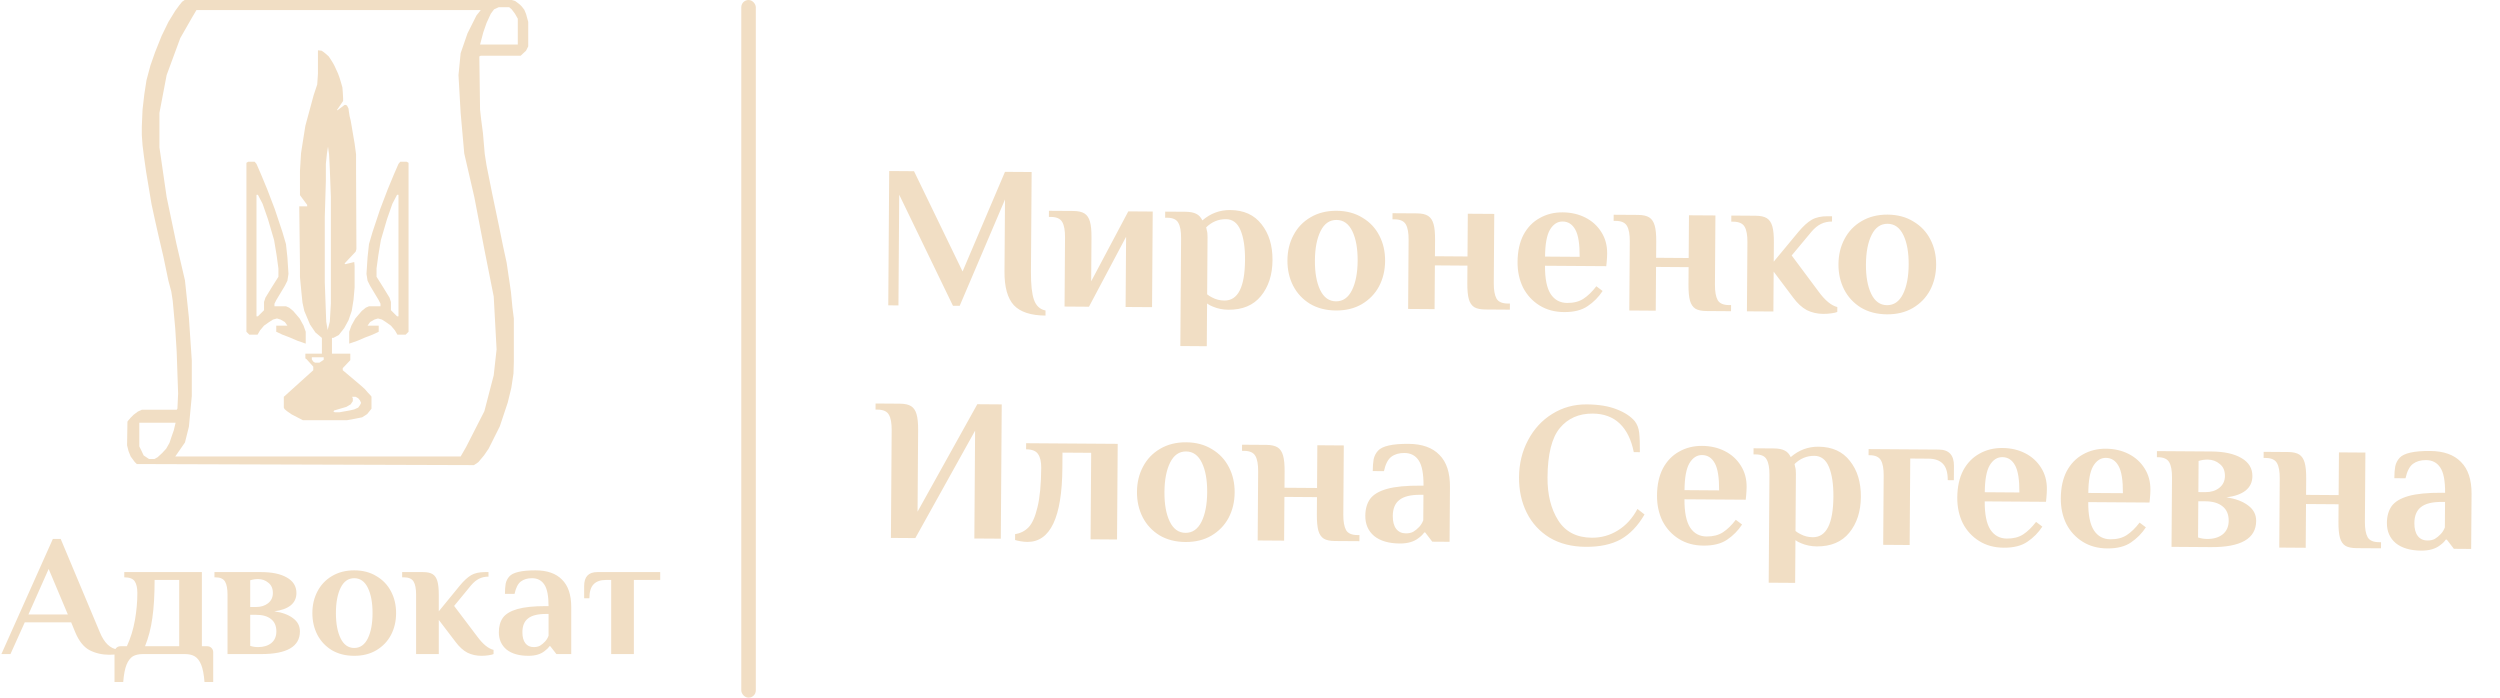 <svg width="172" height="48" viewBox="0 0 172 48" fill="none" xmlns="http://www.w3.org/2000/svg">
<path d="M71.93 21.712C70.922 21.705 70.196 21.467 69.751 20.997C69.316 20.518 69.102 19.747 69.109 18.683L69.144 13.727L66.026 21.041L65.564 21.038L61.866 13.396L61.813 21.012L61.113 21.007L61.177 11.767L62.885 11.779L66.225 18.677L69.143 11.823L70.977 11.835L70.929 18.695C70.923 19.573 70.993 20.217 71.139 20.629C71.286 21.041 71.55 21.285 71.932 21.362L71.93 21.712ZM73.274 16.332C73.277 15.856 73.215 15.505 73.085 15.28C72.956 15.046 72.696 14.928 72.304 14.925L72.164 14.924L72.167 14.504L73.847 14.515C74.183 14.518 74.439 14.576 74.616 14.689C74.792 14.802 74.917 14.99 74.99 15.252C75.063 15.504 75.097 15.868 75.094 16.344L75.073 19.354L77.627 14.542L79.307 14.554L79.261 21.133L77.441 21.121L77.475 16.291L74.921 21.103L73.241 21.091L73.274 16.332ZM81.259 16.387C81.262 15.911 81.199 15.561 81.07 15.336C80.95 15.102 80.694 14.983 80.302 14.98L80.162 14.98L80.165 14.56L81.551 14.569C81.878 14.572 82.13 14.62 82.306 14.714C82.483 14.8 82.622 14.95 82.723 15.165C83.277 14.684 83.914 14.446 84.632 14.451C85.575 14.457 86.296 14.784 86.795 15.432C87.304 16.07 87.555 16.893 87.548 17.901C87.541 18.909 87.274 19.733 86.747 20.374C86.229 21.005 85.485 21.317 84.514 21.31C84.132 21.307 83.773 21.235 83.438 21.093C83.289 21.035 83.159 20.965 83.047 20.88L83.027 23.82L81.207 23.807L81.259 16.387ZM84.239 20.678C85.172 20.685 85.645 19.755 85.658 17.888C85.664 17.029 85.562 16.347 85.35 15.842C85.139 15.336 84.805 15.082 84.348 15.079C83.825 15.075 83.371 15.263 82.986 15.643L83.026 15.839C83.063 15.952 83.081 16.111 83.079 16.316L83.052 20.25C83.154 20.334 83.265 20.405 83.386 20.462C83.647 20.604 83.931 20.676 84.239 20.678ZM91.912 21.362C91.23 21.357 90.634 21.203 90.123 20.901C89.621 20.59 89.236 20.176 88.969 19.661C88.702 19.137 88.571 18.552 88.576 17.908C88.58 17.264 88.719 16.687 88.994 16.175C89.268 15.654 89.658 15.246 90.164 14.951C90.68 14.647 91.278 14.497 91.959 14.502C92.641 14.507 93.232 14.665 93.734 14.976C94.245 15.278 94.635 15.692 94.901 16.216C95.169 16.732 95.3 17.311 95.295 17.955C95.291 18.599 95.151 19.181 94.877 19.702C94.603 20.214 94.208 20.622 93.693 20.926C93.187 21.221 92.593 21.366 91.912 21.362ZM91.916 20.732C92.392 20.735 92.758 20.481 93.013 19.969C93.269 19.458 93.4 18.782 93.406 17.942C93.411 17.102 93.29 16.424 93.042 15.909C92.793 15.394 92.431 15.135 91.955 15.132C91.479 15.128 91.113 15.383 90.858 15.894C90.602 16.406 90.471 17.081 90.466 17.922C90.46 18.761 90.581 19.439 90.829 19.954C91.078 20.469 91.44 20.728 91.916 20.732ZM96.912 16.496C96.915 16.02 96.853 15.67 96.724 15.445C96.594 15.211 96.334 15.092 95.942 15.09L95.802 15.089L95.805 14.669L97.485 14.68C97.821 14.683 98.077 14.74 98.254 14.854C98.43 14.967 98.555 15.154 98.628 15.416C98.701 15.669 98.736 16.033 98.732 16.509L98.724 17.629L100.964 17.645L100.985 14.705L102.805 14.717L102.772 19.477C102.768 19.953 102.831 20.308 102.96 20.543C103.089 20.767 103.35 20.881 103.742 20.884L103.882 20.885L103.879 21.305L102.199 21.293C101.863 21.291 101.607 21.238 101.43 21.134C101.253 21.021 101.129 20.838 101.056 20.585C100.983 20.323 100.948 19.95 100.952 19.465L100.96 18.275L98.72 18.259L98.699 21.269L96.879 21.256L96.912 16.496ZM107.604 21.471C106.96 21.466 106.396 21.313 105.913 21.011C105.429 20.709 105.054 20.3 104.787 19.785C104.53 19.261 104.403 18.672 104.408 18.019C104.413 17.291 104.548 16.671 104.813 16.159C105.087 15.648 105.458 15.263 105.927 15.005C106.395 14.738 106.923 14.606 107.511 14.61C108.09 14.614 108.612 14.735 109.077 14.971C109.542 15.208 109.908 15.542 110.176 15.973C110.444 16.395 110.576 16.881 110.572 17.432C110.571 17.609 110.56 17.809 110.54 18.033L110.51 18.313L106.296 18.284C106.29 19.171 106.42 19.82 106.688 20.233C106.956 20.636 107.333 20.839 107.818 20.843C108.266 20.846 108.64 20.75 108.94 20.556C109.249 20.353 109.545 20.066 109.828 19.695L110.26 20.02C109.986 20.438 109.643 20.785 109.23 21.062C108.827 21.34 108.285 21.476 107.604 21.471ZM108.68 17.67C108.686 16.793 108.588 16.172 108.385 15.806C108.182 15.432 107.89 15.243 107.507 15.24C107.152 15.238 106.862 15.427 106.635 15.808C106.418 16.18 106.306 16.795 106.3 17.654L108.68 17.67ZM112.129 16.602C112.132 16.126 112.069 15.776 111.94 15.551C111.811 15.317 111.55 15.198 111.158 15.196L111.018 15.195L111.021 14.775L112.701 14.786C113.037 14.789 113.294 14.847 113.47 14.96C113.647 15.073 113.771 15.261 113.844 15.522C113.917 15.775 113.952 16.139 113.949 16.615L113.941 17.735L116.181 17.751L116.201 14.811L118.021 14.823L117.988 19.583C117.985 20.059 118.048 20.415 118.177 20.649C118.306 20.874 118.566 20.987 118.958 20.99L119.098 20.991L119.095 21.411L117.415 21.399C117.079 21.397 116.823 21.344 116.646 21.24C116.47 21.127 116.345 20.944 116.272 20.691C116.199 20.43 116.165 20.056 116.168 19.571L116.176 18.381L113.936 18.365L113.915 21.375L112.095 21.362L112.129 16.602ZM125.438 21.595C125.027 21.593 124.65 21.506 124.306 21.335C123.971 21.156 123.656 20.864 123.36 20.461L122.028 18.688L122.009 21.431L120.189 21.419L120.222 16.659C120.226 16.183 120.163 15.832 120.034 15.607C119.904 15.373 119.644 15.255 119.252 15.252L119.112 15.251L119.115 14.831L120.795 14.843C121.131 14.845 121.387 14.903 121.564 15.016C121.74 15.129 121.865 15.317 121.938 15.579C122.011 15.831 122.045 16.196 122.042 16.672L122.033 18.002L123.741 15.941C124.061 15.561 124.362 15.288 124.643 15.122C124.924 14.956 125.298 14.874 125.765 14.877L126.045 14.879L126.042 15.243C125.762 15.241 125.51 15.296 125.285 15.406C125.06 15.517 124.844 15.692 124.637 15.934L123.268 17.576L125.113 20.053C125.556 20.663 125.988 21.02 126.407 21.126L126.405 21.462C126.33 21.499 126.194 21.531 125.998 21.557C125.802 21.584 125.615 21.597 125.438 21.595ZM129.823 21.626C129.141 21.621 128.545 21.468 128.034 21.165C127.532 20.854 127.148 20.441 126.881 19.925C126.614 19.401 126.482 18.817 126.487 18.173C126.491 17.529 126.631 16.951 126.905 16.439C127.179 15.919 127.569 15.511 128.075 15.216C128.591 14.911 129.189 14.761 129.871 14.766C130.552 14.771 131.143 14.929 131.645 15.241C132.157 15.543 132.546 15.956 132.813 16.481C133.08 16.996 133.211 17.575 133.207 18.219C133.202 18.863 133.063 19.446 132.788 19.966C132.514 20.478 132.119 20.886 131.604 21.19C131.098 21.485 130.504 21.631 129.823 21.626ZM129.827 20.996C130.303 20.999 130.669 20.745 130.925 20.233C131.18 19.722 131.311 19.046 131.317 18.206C131.322 17.366 131.201 16.689 130.953 16.174C130.704 15.659 130.342 15.399 129.866 15.396C129.39 15.393 129.024 15.647 128.769 16.158C128.513 16.67 128.383 17.346 128.377 18.186C128.371 19.026 128.492 19.703 128.741 20.218C128.989 20.733 129.351 20.993 129.827 20.996ZM61.347 29.589C61.35 29.113 61.287 28.762 61.158 28.537C61.029 28.303 60.769 28.185 60.377 28.182L60.237 28.181L60.239 27.761L61.919 27.773C62.255 27.775 62.512 27.833 62.688 27.946C62.865 28.059 62.99 28.247 63.062 28.509C63.135 28.761 63.17 29.125 63.167 29.601L63.128 35.201L67.239 27.81L68.919 27.822L68.855 37.061L67.035 37.049L67.087 29.629L62.975 37.02L61.295 37.009L61.347 29.589ZM70.677 37.284C70.537 37.283 70.383 37.268 70.215 37.239C70.047 37.21 69.921 37.181 69.837 37.152L69.84 36.746C70.205 36.693 70.514 36.536 70.767 36.277C71.021 36.008 71.225 35.547 71.379 34.895C71.542 34.233 71.628 33.328 71.636 32.181C71.639 31.77 71.567 31.457 71.419 31.241C71.28 31.025 71.005 30.916 70.595 30.913L70.598 30.493L76.898 30.537L76.852 37.117L75.032 37.104L75.073 31.154L73.099 31.141L73.092 32.191C73.068 35.597 72.263 37.295 70.677 37.284ZM81.56 37.29C80.879 37.285 80.282 37.132 79.771 36.829C79.269 36.518 78.885 36.105 78.618 35.589C78.351 35.065 78.22 34.48 78.224 33.837C78.228 33.193 78.368 32.615 78.642 32.103C78.916 31.583 79.307 31.175 79.813 30.88C80.328 30.575 80.927 30.425 81.608 30.43C82.289 30.435 82.881 30.593 83.383 30.904C83.894 31.207 84.283 31.62 84.55 32.145C84.817 32.66 84.948 33.239 84.944 33.883C84.939 34.527 84.8 35.11 84.526 35.63C84.251 36.142 83.857 36.55 83.341 36.854C82.835 37.149 82.241 37.295 81.56 37.29ZM81.564 36.66C82.04 36.663 82.406 36.409 82.662 35.898C82.917 35.386 83.048 34.71 83.054 33.87C83.06 33.03 82.939 32.353 82.69 31.838C82.442 31.323 82.079 31.063 81.603 31.06C81.127 31.057 80.762 31.311 80.506 31.822C80.251 32.334 80.12 33.01 80.114 33.85C80.108 34.69 80.229 35.367 80.478 35.882C80.726 36.397 81.088 36.657 81.564 36.66ZM86.561 32.425C86.564 31.949 86.501 31.598 86.372 31.373C86.243 31.139 85.983 31.02 85.591 31.018L85.451 31.017L85.453 30.597L87.133 30.608C87.469 30.611 87.726 30.669 87.902 30.782C88.079 30.895 88.203 31.083 88.276 31.345C88.349 31.597 88.384 31.961 88.381 32.437L88.373 33.557L90.613 33.573L90.633 30.633L92.453 30.646L92.42 35.406C92.417 35.882 92.48 36.237 92.609 36.471C92.738 36.696 92.998 36.81 93.39 36.812L93.53 36.813L93.527 37.233L91.847 37.222C91.511 37.219 91.255 37.166 91.079 37.062C90.902 36.949 90.777 36.766 90.704 36.514C90.632 36.252 90.597 35.878 90.6 35.393L90.608 34.203L88.368 34.187L88.347 37.197L86.528 37.184L86.561 32.425ZM96.3 37.393C95.544 37.387 94.957 37.215 94.54 36.876C94.131 36.528 93.929 36.065 93.933 35.486C93.936 35.019 94.047 34.633 94.263 34.326C94.49 34.02 94.879 33.789 95.43 33.634C95.982 33.48 96.748 33.406 97.728 33.413L97.938 33.414C97.944 32.602 97.835 32.027 97.614 31.69C97.392 31.343 97.062 31.168 96.624 31.165C96.26 31.162 95.96 31.249 95.726 31.424C95.491 31.6 95.321 31.93 95.215 32.415L94.445 32.41C94.447 32.092 94.468 31.822 94.506 31.598C94.555 31.374 94.654 31.179 94.805 31.012C95.096 30.687 95.797 30.529 96.908 30.537C97.841 30.543 98.549 30.795 99.031 31.294C99.522 31.782 99.764 32.517 99.757 33.497L99.731 37.276L98.541 37.268L98.055 36.635L97.985 36.634C97.9 36.764 97.769 36.894 97.591 37.024C97.272 37.273 96.841 37.396 96.3 37.393ZM96.725 36.696C96.921 36.697 97.089 36.661 97.23 36.587C97.37 36.504 97.506 36.393 97.638 36.254C97.76 36.124 97.855 35.971 97.921 35.794L97.933 34.044L97.723 34.042C97.061 34.038 96.579 34.156 96.279 34.396C95.979 34.628 95.827 34.995 95.823 35.499C95.821 35.882 95.898 36.176 96.055 36.383C96.212 36.589 96.436 36.694 96.725 36.696ZM109.096 37.622C108.135 37.615 107.306 37.404 106.608 36.988C105.921 36.564 105.397 35.991 105.038 35.27C104.679 34.548 104.503 33.735 104.509 32.83C104.516 31.896 104.722 31.049 105.129 30.286C105.536 29.514 106.091 28.911 106.794 28.477C107.506 28.035 108.296 27.816 109.164 27.822C109.986 27.828 110.671 27.94 111.22 28.158C111.769 28.367 112.187 28.641 112.474 28.979C112.641 29.195 112.742 29.462 112.777 29.779C112.812 30.097 112.828 30.54 112.824 31.11L112.404 31.107C112.232 30.247 111.91 29.591 111.437 29.14C110.964 28.689 110.345 28.46 109.58 28.455C108.628 28.448 107.874 28.779 107.319 29.447C106.764 30.115 106.48 31.247 106.469 32.843C106.461 34.029 106.706 35.015 107.205 35.803C107.703 36.59 108.475 36.987 109.52 36.995C110.174 36.999 110.772 36.831 111.316 36.489C111.869 36.148 112.316 35.656 112.656 35.015L113.144 35.396C112.69 36.177 112.145 36.747 111.508 37.107C110.871 37.457 110.067 37.629 109.096 37.622ZM117.199 37.538C116.555 37.534 115.991 37.38 115.508 37.078C115.025 36.776 114.65 36.368 114.382 35.853C114.125 35.328 113.998 34.739 114.003 34.086C114.008 33.358 114.143 32.738 114.408 32.227C114.682 31.715 115.053 31.331 115.522 31.072C115.99 30.805 116.519 30.673 117.107 30.677C117.685 30.681 118.207 30.802 118.672 31.038C119.137 31.275 119.504 31.609 119.771 32.04C120.039 32.462 120.171 32.948 120.167 33.499C120.166 33.676 120.155 33.877 120.135 34.101L120.105 34.38L115.891 34.351C115.885 35.238 116.016 35.887 116.283 36.3C116.551 36.703 116.928 36.906 117.413 36.91C117.861 36.913 118.235 36.818 118.535 36.624C118.845 36.42 119.141 36.133 119.423 35.762L119.855 36.087C119.581 36.505 119.238 36.852 118.826 37.13C118.422 37.407 117.88 37.543 117.199 37.538ZM118.275 33.738C118.281 32.86 118.183 32.239 117.98 31.874C117.778 31.499 117.485 31.31 117.102 31.308C116.748 31.305 116.457 31.494 116.23 31.875C116.013 32.247 115.901 32.862 115.895 33.721L118.275 33.738ZM121.738 32.67C121.741 32.194 121.678 31.843 121.549 31.619C121.43 31.384 121.174 31.266 120.782 31.263L120.642 31.262L120.645 30.842L122.031 30.852C122.357 30.854 122.609 30.902 122.786 30.997C122.962 31.082 123.101 31.233 123.202 31.448C123.757 30.966 124.393 30.728 125.111 30.733C126.054 30.74 126.775 31.067 127.275 31.714C127.784 32.353 128.035 33.176 128.028 34.184C128.02 35.192 127.753 36.016 127.226 36.656C126.709 37.287 125.964 37.599 124.994 37.593C124.611 37.59 124.252 37.517 123.917 37.375C123.768 37.318 123.638 37.247 123.527 37.162L123.506 40.102L121.686 40.09L121.738 32.67ZM124.718 36.961C125.651 36.967 126.125 36.037 126.138 34.17C126.144 33.312 126.041 32.63 125.83 32.124C125.619 31.619 125.284 31.364 124.827 31.361C124.304 31.358 123.85 31.546 123.465 31.926L123.506 32.122C123.542 32.234 123.56 32.393 123.558 32.599L123.531 36.532C123.633 36.617 123.745 36.688 123.866 36.745C124.126 36.887 124.41 36.959 124.718 36.961ZM129.597 32.725C129.6 32.249 129.538 31.898 129.408 31.673C129.279 31.439 129.019 31.32 128.627 31.318L128.557 31.317L128.56 30.897L133.39 30.931C134.09 30.936 134.437 31.312 134.432 32.058L134.425 33.038L134.005 33.035C134.009 32.522 133.899 32.148 133.677 31.913C133.454 31.678 133.124 31.559 132.685 31.556L131.425 31.547L131.384 37.497L129.564 37.484L129.597 32.725ZM137.857 37.682C137.213 37.678 136.649 37.525 136.166 37.222C135.682 36.92 135.307 36.512 135.04 35.997C134.783 35.472 134.656 34.883 134.661 34.23C134.666 33.502 134.801 32.882 135.065 32.371C135.34 31.859 135.711 31.474 136.18 31.216C136.648 30.949 137.176 30.817 137.764 30.822C138.343 30.826 138.865 30.946 139.33 31.182C139.795 31.419 140.161 31.753 140.429 32.184C140.697 32.606 140.829 33.092 140.825 33.643C140.824 33.82 140.813 34.021 140.793 34.245L140.763 34.525L136.549 34.495C136.543 35.382 136.673 36.031 136.941 36.444C137.209 36.847 137.586 37.05 138.071 37.054C138.519 37.057 138.893 36.962 139.193 36.768C139.502 36.564 139.798 36.277 140.081 35.906L140.513 36.231C140.239 36.649 139.896 36.996 139.483 37.274C139.08 37.551 138.538 37.687 137.857 37.682ZM138.933 33.882C138.939 33.004 138.841 32.383 138.638 32.018C138.435 31.643 138.143 31.454 137.76 31.451C137.405 31.449 137.115 31.638 136.888 32.019C136.671 32.391 136.559 33.007 136.553 33.865L138.933 33.882ZM144.979 37.732C144.335 37.727 143.772 37.574 143.289 37.272C142.805 36.97 142.43 36.562 142.163 36.046C141.905 35.522 141.779 34.933 141.783 34.28C141.788 33.552 141.923 32.932 142.188 32.42C142.463 31.909 142.834 31.524 143.302 31.266C143.771 30.999 144.299 30.867 144.887 30.871C145.466 30.875 145.988 30.995 146.453 31.232C146.918 31.469 147.284 31.802 147.552 32.234C147.82 32.656 147.951 33.142 147.948 33.693C147.946 33.87 147.936 34.071 147.915 34.294L147.885 34.574L143.672 34.545C143.665 35.431 143.796 36.081 144.064 36.493C144.332 36.897 144.708 37.1 145.194 37.103C145.642 37.107 146.016 37.011 146.316 36.817C146.625 36.614 146.921 36.327 147.204 35.955L147.636 36.28C147.362 36.699 147.019 37.046 146.606 37.323C146.203 37.6 145.661 37.737 144.979 37.732ZM146.056 33.931C146.062 33.054 145.964 32.433 145.761 32.067C145.558 31.692 145.265 31.504 144.883 31.501C144.528 31.499 144.238 31.688 144.011 32.069C143.794 32.441 143.682 33.056 143.676 33.915L146.056 33.931ZM149.434 32.863C149.438 32.387 149.375 32.036 149.246 31.811C149.117 31.577 148.856 31.459 148.464 31.456L148.394 31.456L148.397 31.036L152.149 31.062C153.017 31.068 153.702 31.217 154.204 31.51C154.715 31.803 154.969 32.22 154.965 32.761C154.962 33.172 154.806 33.502 154.496 33.752C154.187 33.993 153.747 34.148 153.177 34.219C153.802 34.307 154.3 34.493 154.671 34.775C155.043 35.049 155.227 35.405 155.224 35.843C155.215 37.057 154.175 37.656 152.103 37.642L149.401 37.623L149.434 32.863ZM151.738 33.859C152.111 33.862 152.424 33.766 152.678 33.572C152.94 33.368 153.073 33.094 153.075 32.748C153.078 32.384 152.959 32.108 152.717 31.92C152.485 31.722 152.211 31.622 151.893 31.62C151.669 31.618 151.459 31.65 151.263 31.714L151.248 33.856L151.738 33.859ZM151.855 37.08C152.294 37.083 152.649 36.978 152.921 36.765C153.194 36.543 153.331 36.231 153.334 35.83C153.337 35.392 153.195 35.059 152.907 34.833C152.628 34.607 152.237 34.492 151.733 34.489L151.243 34.486L151.226 36.977C151.421 37.044 151.631 37.078 151.855 37.08ZM156.846 32.915C156.849 32.439 156.787 32.088 156.657 31.863C156.528 31.629 156.268 31.511 155.876 31.508L155.736 31.507L155.739 31.087L157.419 31.099C157.755 31.101 158.011 31.159 158.188 31.272C158.364 31.385 158.489 31.573 158.562 31.834C158.635 32.087 158.669 32.451 158.666 32.927L158.658 34.047L160.898 34.063L160.919 31.123L162.739 31.136L162.705 35.895C162.702 36.371 162.765 36.727 162.894 36.961C163.023 37.186 163.284 37.3 163.676 37.302L163.816 37.303L163.813 37.723L162.133 37.712C161.797 37.709 161.54 37.656 161.364 37.552C161.187 37.439 161.063 37.256 160.99 37.004C160.917 36.742 160.882 36.368 160.886 35.883L160.894 34.693L158.654 34.677L158.633 37.687L156.813 37.674L156.846 32.915ZM166.585 37.883C165.829 37.877 165.243 37.705 164.825 37.366C164.417 37.018 164.215 36.555 164.219 35.976C164.222 35.509 164.332 35.123 164.549 34.816C164.775 34.51 165.164 34.279 165.716 34.124C166.267 33.97 167.033 33.896 168.013 33.902L168.223 33.904C168.229 33.092 168.121 32.517 167.899 32.18C167.678 31.833 167.348 31.658 166.909 31.655C166.545 31.652 166.246 31.739 166.011 31.914C165.776 32.09 165.606 32.42 165.5 32.905L164.73 32.9C164.732 32.582 164.753 32.312 164.792 32.088C164.84 31.864 164.939 31.669 165.09 31.502C165.382 31.177 166.083 31.019 167.193 31.027C168.127 31.033 168.834 31.285 169.316 31.784C169.807 32.272 170.05 33.007 170.043 33.987L170.016 37.767L168.826 37.758L168.341 37.125L168.271 37.124C168.186 37.254 168.054 37.384 167.876 37.514C167.557 37.763 167.127 37.886 166.585 37.883ZM167.01 37.185C167.206 37.187 167.375 37.151 167.515 37.077C167.656 36.994 167.792 36.883 167.923 36.744C168.046 36.614 168.14 36.461 168.207 36.284L168.219 34.534L168.009 34.532C167.346 34.528 166.865 34.646 166.564 34.886C166.264 35.118 166.112 35.485 166.109 35.989C166.106 36.372 166.183 36.666 166.34 36.873C166.498 37.079 166.721 37.184 167.01 37.185Z" fill="#F1DEC4"/>
<path fill-rule="evenodd" clip-rule="evenodd" d="M17.077 11.128H17.3H17.522L17.646 11.277L17.968 12.019L18.388 13.033L18.907 14.393L19.427 15.951L19.674 16.791L19.773 17.706L19.847 18.844L19.773 19.314L19.6 19.66L19.303 20.155L19.006 20.649L18.883 20.896V20.995V21.07H19.674L19.896 21.169L20.169 21.391L20.614 21.91L20.886 22.405L21.034 22.825V23.097V23.641L20.465 23.444L19.946 23.221L19.427 23.023L19.006 22.825V22.405H19.773L19.6 22.158L19.303 21.985L19.056 21.91L18.784 21.985L18.512 22.158L18.165 22.405L17.893 22.726L17.72 23.023H17.151L16.954 22.825V11.203L17.077 11.128ZM17.745 13.403L18.067 14.022L18.437 15.085L18.858 16.519L19.031 17.558L19.155 18.473V19.042L18.734 19.709L18.264 20.476L18.165 20.773V21.342L17.745 21.762H17.646V13.403H17.745Z" fill="#F1DEC4"/>
<path fill-rule="evenodd" clip-rule="evenodd" d="M27.984 11.128H27.761H27.539L27.415 11.277L27.093 12.019L26.673 13.033L26.154 14.393L25.634 15.951L25.387 16.791L25.288 17.706L25.214 18.844L25.288 19.314L25.461 19.66L25.758 20.155L26.055 20.649L26.178 20.896V20.995V21.07H25.387L25.164 21.169L24.892 21.391L24.447 21.91L24.175 22.405L24.026 22.825V23.097V23.641L24.595 23.444L25.115 23.221L25.634 23.023L26.055 22.825V22.405H25.288L25.461 22.158L25.758 21.985L26.005 21.91L26.277 21.985L26.549 22.158L26.896 22.405L27.168 22.726L27.341 23.023H27.91L28.108 22.825V11.203L27.984 11.128ZM27.316 13.403L26.995 14.022L26.624 15.085L26.203 16.519L26.03 17.558L25.906 18.473V19.042L26.327 19.709L26.797 20.476L26.896 20.773V21.342L27.316 21.762H27.415V13.403H27.316Z" fill="#F1DEC4"/>
<path fill-rule="evenodd" clip-rule="evenodd" d="M21.875 3.66V3.512V3.462L22.122 3.487L22.27 3.586L22.394 3.685L22.617 3.883L22.765 4.105L22.889 4.303L23.012 4.526L23.136 4.798L23.26 5.07L23.359 5.342L23.457 5.663L23.556 6.009L23.581 6.306L23.606 6.751V6.949L23.186 7.567L23.21 7.592L23.705 7.221H23.804L23.878 7.27L23.977 7.468L24.002 7.666L24.051 7.988L24.125 8.284L24.199 8.705L24.298 9.298L24.397 9.867L24.496 10.609V11.499L24.521 17.138L24.471 17.311L23.705 18.127L23.754 18.176L24.372 18.028L24.397 18.3V19.784L24.323 20.624L24.199 21.391L23.977 22.034L23.68 22.578L23.309 23.048L22.938 23.246H22.839V24.334H24.101V24.779L23.68 25.224L23.581 25.323V25.471C24.084 25.892 25.095 26.742 25.114 26.782C25.134 26.822 25.403 27.112 25.535 27.252L25.559 27.301V28.117L25.263 28.488L24.916 28.711L24.422 28.81L23.878 28.909H21.232H20.836L20.07 28.513L19.748 28.291L19.575 28.142L19.526 28.043V27.4V27.301L21.553 25.471V25.224L21.084 24.705L21.009 24.655V24.383V24.334H22.147V23.246L21.702 22.875L21.331 22.331L21.133 21.861L20.935 21.391L20.811 20.822L20.737 20.105L20.638 19.067V18.3L20.589 14.195H21.133V14.096L20.638 13.428V11.746L20.712 10.535L20.836 9.743L21.009 8.655L21.331 7.468L21.578 6.553L21.825 5.811L21.875 5.07V3.66ZM22.567 10.09L22.493 10.559L22.419 11.277V12.439L22.345 14.937V19.413L22.444 22.133L22.543 22.702L22.691 22.133L22.765 20.872V17.434V13.552L22.691 11.623L22.641 10.634L22.567 10.09ZM22.27 24.581H21.454V24.73L21.553 24.878L21.677 24.952H21.974L22.27 24.754V24.581ZM22.988 28.241L23.408 28.117L23.828 27.994L24.125 27.821L24.274 27.598V27.4L24.224 27.301H24.471L24.645 27.4L24.768 27.549L24.842 27.722L24.768 27.87L24.645 28.043L24.372 28.167L24.051 28.241L23.631 28.315L23.359 28.365H23.037L22.938 28.315L22.988 28.241Z" fill="#F1DEC4"/>
<path fill-rule="evenodd" clip-rule="evenodd" d="M12.329 0.371L12.057 0.742L11.587 1.508L11.117 2.473L10.672 3.586L10.351 4.501L10.079 5.515L9.93 6.479L9.807 7.543L9.757 8.705V9.298L9.807 9.991L9.906 10.782L10.054 11.821L10.252 13.008L10.425 14.046L10.672 15.184L10.895 16.173L11.241 17.657L11.587 19.314L11.785 20.056L11.884 20.699L11.958 21.515L12.057 22.603L12.156 24.21L12.206 25.669L12.255 27.079L12.206 28.117L12.156 28.192H9.757L9.485 28.315L9.189 28.538L8.991 28.736L8.842 28.909L8.768 29.008L8.743 30.64L8.842 31.035L8.991 31.407L9.263 31.777L9.411 31.926L32.607 32L32.904 31.802L33.3 31.332L33.621 30.862L33.844 30.417L34.388 29.329L34.685 28.439L34.932 27.697L35.179 26.683L35.328 25.694L35.352 24.903V21.91L35.254 21.144L35.155 20.105L35.056 19.413L34.981 18.918L34.858 18.077L34.611 16.94L34.314 15.481L33.869 13.354L33.473 11.376L33.349 10.584L33.226 9.15L33.102 8.21L33.028 7.543L32.978 3.883L33.077 3.833H35.822L36.193 3.487L36.342 3.19V2.696V1.508L36.193 0.964L36.07 0.668L35.897 0.445L35.773 0.321L35.451 0.074L35.204 0H12.947H12.7L12.527 0.124L12.329 0.371ZM12.057 31.407L12.725 30.442L12.997 29.354L13.195 27.252V24.804L12.997 21.861L12.725 19.289L12.131 16.742L11.464 13.552L10.969 10.139V7.765L11.464 5.168L12.403 2.621L13.195 1.236L13.516 0.692H33.077L32.781 1.063L32.162 2.3L31.692 3.66L31.544 5.168L31.692 7.765L31.94 10.559L32.632 13.552L33.325 17.162L33.968 20.402L34.165 24.037L33.968 25.818L33.325 28.291L32.063 30.764L31.692 31.407H12.057ZM12.082 29.082H9.584V30.714L9.733 31.011L9.881 31.332L10.252 31.58H10.623L10.845 31.456L11.167 31.159L11.439 30.862L11.662 30.467L11.785 30.096L11.958 29.601L12.082 29.082ZM33.028 3.066H35.624V2.597V1.583V1.286L35.427 0.94L35.204 0.643L35.031 0.495H34.611H34.314L33.992 0.643L33.77 0.94L33.473 1.583L33.25 2.226L33.028 3.066Z" fill="#F1DEC4"/>
<path d="M7.536 45.048C7.032 45.048 6.576 44.944 6.168 44.736C5.76 44.52 5.428 44.104 5.172 43.488L4.896 42.816H1.704L0.72 45H0.096L3.636 37.08H4.176L6.864 43.488C7.168 44.232 7.584 44.632 8.112 44.688V44.988C7.968 45.028 7.776 45.048 7.536 45.048ZM1.956 42.276H4.668L3.348 39.144L1.956 42.276ZM7.878 44.88C7.878 44.76 7.918 44.66 7.998 44.58C8.078 44.5 8.178 44.46 8.298 44.46H8.73C8.986 43.9 9.17 43.304 9.282 42.672C9.394 42.032 9.45 41.408 9.45 40.8C9.45 40.448 9.39 40.18 9.27 39.996C9.15 39.812 8.91 39.72 8.55 39.72V39.36H13.889V44.46H14.249C14.37 44.46 14.47 44.5 14.55 44.58C14.63 44.66 14.669 44.76 14.669 44.88V46.92H14.069C14.03 46.408 13.954 46.012 13.841 45.732C13.729 45.46 13.582 45.268 13.398 45.156C13.222 45.052 12.998 45 12.726 45H9.822C9.55 45 9.322 45.052 9.138 45.156C8.962 45.268 8.818 45.46 8.706 45.732C8.594 46.012 8.518 46.408 8.478 46.92H7.878V44.88ZM12.329 44.46V39.9H10.637C10.637 40.932 10.585 41.804 10.482 42.516C10.386 43.22 10.217 43.868 9.978 44.46H12.329ZM15.654 40.92C15.654 40.512 15.598 40.212 15.486 40.02C15.374 39.82 15.15 39.72 14.814 39.72H14.754V39.36H17.97C18.714 39.36 19.302 39.484 19.734 39.732C20.174 39.98 20.394 40.336 20.394 40.8C20.394 41.152 20.262 41.436 19.998 41.652C19.734 41.86 19.358 41.996 18.87 42.06C19.406 42.132 19.834 42.288 20.154 42.528C20.474 42.76 20.634 43.064 20.634 43.44C20.634 44.48 19.746 45 17.97 45H15.654V40.92ZM17.634 41.76C17.954 41.76 18.222 41.676 18.438 41.508C18.662 41.332 18.774 41.096 18.774 40.8C18.774 40.488 18.67 40.252 18.462 40.092C18.262 39.924 18.026 39.84 17.754 39.84C17.562 39.84 17.382 39.868 17.214 39.924V41.76H17.634ZM17.754 44.52C18.13 44.52 18.434 44.428 18.666 44.244C18.898 44.052 19.014 43.784 19.014 43.44C19.014 43.064 18.89 42.78 18.642 42.588C18.402 42.396 18.066 42.3 17.634 42.3H17.214V44.436C17.382 44.492 17.562 44.52 17.754 44.52ZM24.371 45.12C23.787 45.12 23.275 44.992 22.835 44.736C22.403 44.472 22.071 44.12 21.839 43.68C21.607 43.232 21.491 42.732 21.491 42.18C21.491 41.628 21.607 41.132 21.839 40.692C22.071 40.244 22.403 39.892 22.835 39.636C23.275 39.372 23.787 39.24 24.371 39.24C24.955 39.24 25.463 39.372 25.895 39.636C26.335 39.892 26.671 40.244 26.903 40.692C27.135 41.132 27.251 41.628 27.251 42.18C27.251 42.732 27.135 43.232 26.903 43.68C26.671 44.12 26.335 44.472 25.895 44.736C25.463 44.992 24.955 45.12 24.371 45.12ZM24.371 44.58C24.779 44.58 25.091 44.36 25.307 43.92C25.523 43.48 25.631 42.9 25.631 42.18C25.631 41.46 25.523 40.88 25.307 40.44C25.091 40 24.779 39.78 24.371 39.78C23.963 39.78 23.651 40 23.435 40.44C23.219 40.88 23.111 41.46 23.111 42.18C23.111 42.9 23.219 43.48 23.435 43.92C23.651 44.36 23.963 44.58 24.371 44.58ZM33.128 45.12C32.776 45.12 32.452 45.048 32.156 44.904C31.868 44.752 31.596 44.504 31.34 44.16L30.188 42.648V45H28.628V40.92C28.628 40.512 28.572 40.212 28.46 40.02C28.348 39.82 28.124 39.72 27.788 39.72H27.668V39.36H29.108C29.396 39.36 29.616 39.408 29.768 39.504C29.92 39.6 30.028 39.76 30.092 39.984C30.156 40.2 30.188 40.512 30.188 40.92V42.06L31.64 40.284C31.912 39.956 32.168 39.72 32.408 39.576C32.648 39.432 32.968 39.36 33.368 39.36H33.608V39.672C33.368 39.672 33.152 39.72 32.96 39.816C32.768 39.912 32.584 40.064 32.408 40.272L31.244 41.688L32.84 43.8C33.224 44.32 33.596 44.624 33.956 44.712V45C33.892 45.032 33.776 45.06 33.608 45.084C33.44 45.108 33.28 45.12 33.128 45.12ZM36.361 45.12C35.713 45.12 35.209 44.976 34.849 44.688C34.497 44.392 34.321 43.996 34.321 43.5C34.321 43.1 34.413 42.768 34.597 42.504C34.789 42.24 35.121 42.04 35.593 41.904C36.065 41.768 36.721 41.7 37.561 41.7H37.741C37.741 41.004 37.645 40.512 37.453 40.224C37.261 39.928 36.977 39.78 36.601 39.78C36.289 39.78 36.033 39.856 35.833 40.008C35.633 40.16 35.489 40.444 35.401 40.86H34.741C34.741 40.588 34.757 40.356 34.789 40.164C34.829 39.972 34.913 39.804 35.041 39.66C35.289 39.38 35.889 39.24 36.841 39.24C37.641 39.24 38.249 39.452 38.665 39.876C39.089 40.292 39.301 40.92 39.301 41.76V45H38.281L37.861 44.46H37.801C37.729 44.572 37.617 44.684 37.465 44.796C37.193 45.012 36.825 45.12 36.361 45.12ZM36.721 44.52C36.889 44.52 37.033 44.488 37.153 44.424C37.273 44.352 37.389 44.256 37.501 44.136C37.605 44.024 37.685 43.892 37.741 43.74V42.24H37.561C36.993 42.24 36.581 42.344 36.325 42.552C36.069 42.752 35.941 43.068 35.941 43.5C35.941 43.828 36.009 44.08 36.145 44.256C36.281 44.432 36.473 44.52 36.721 44.52ZM42.05 39.9H41.69C41.314 39.9 41.03 40 40.838 40.2C40.646 40.4 40.55 40.72 40.55 41.16H40.19V40.32C40.19 39.68 40.49 39.36 41.09 39.36H45.422V39.9H43.61V45H42.05V39.9Z" fill="#F1DEC4"/>
<rect x="51" width="1" height="48" rx="0.5" fill="#F1DEC4"/>
</svg>

